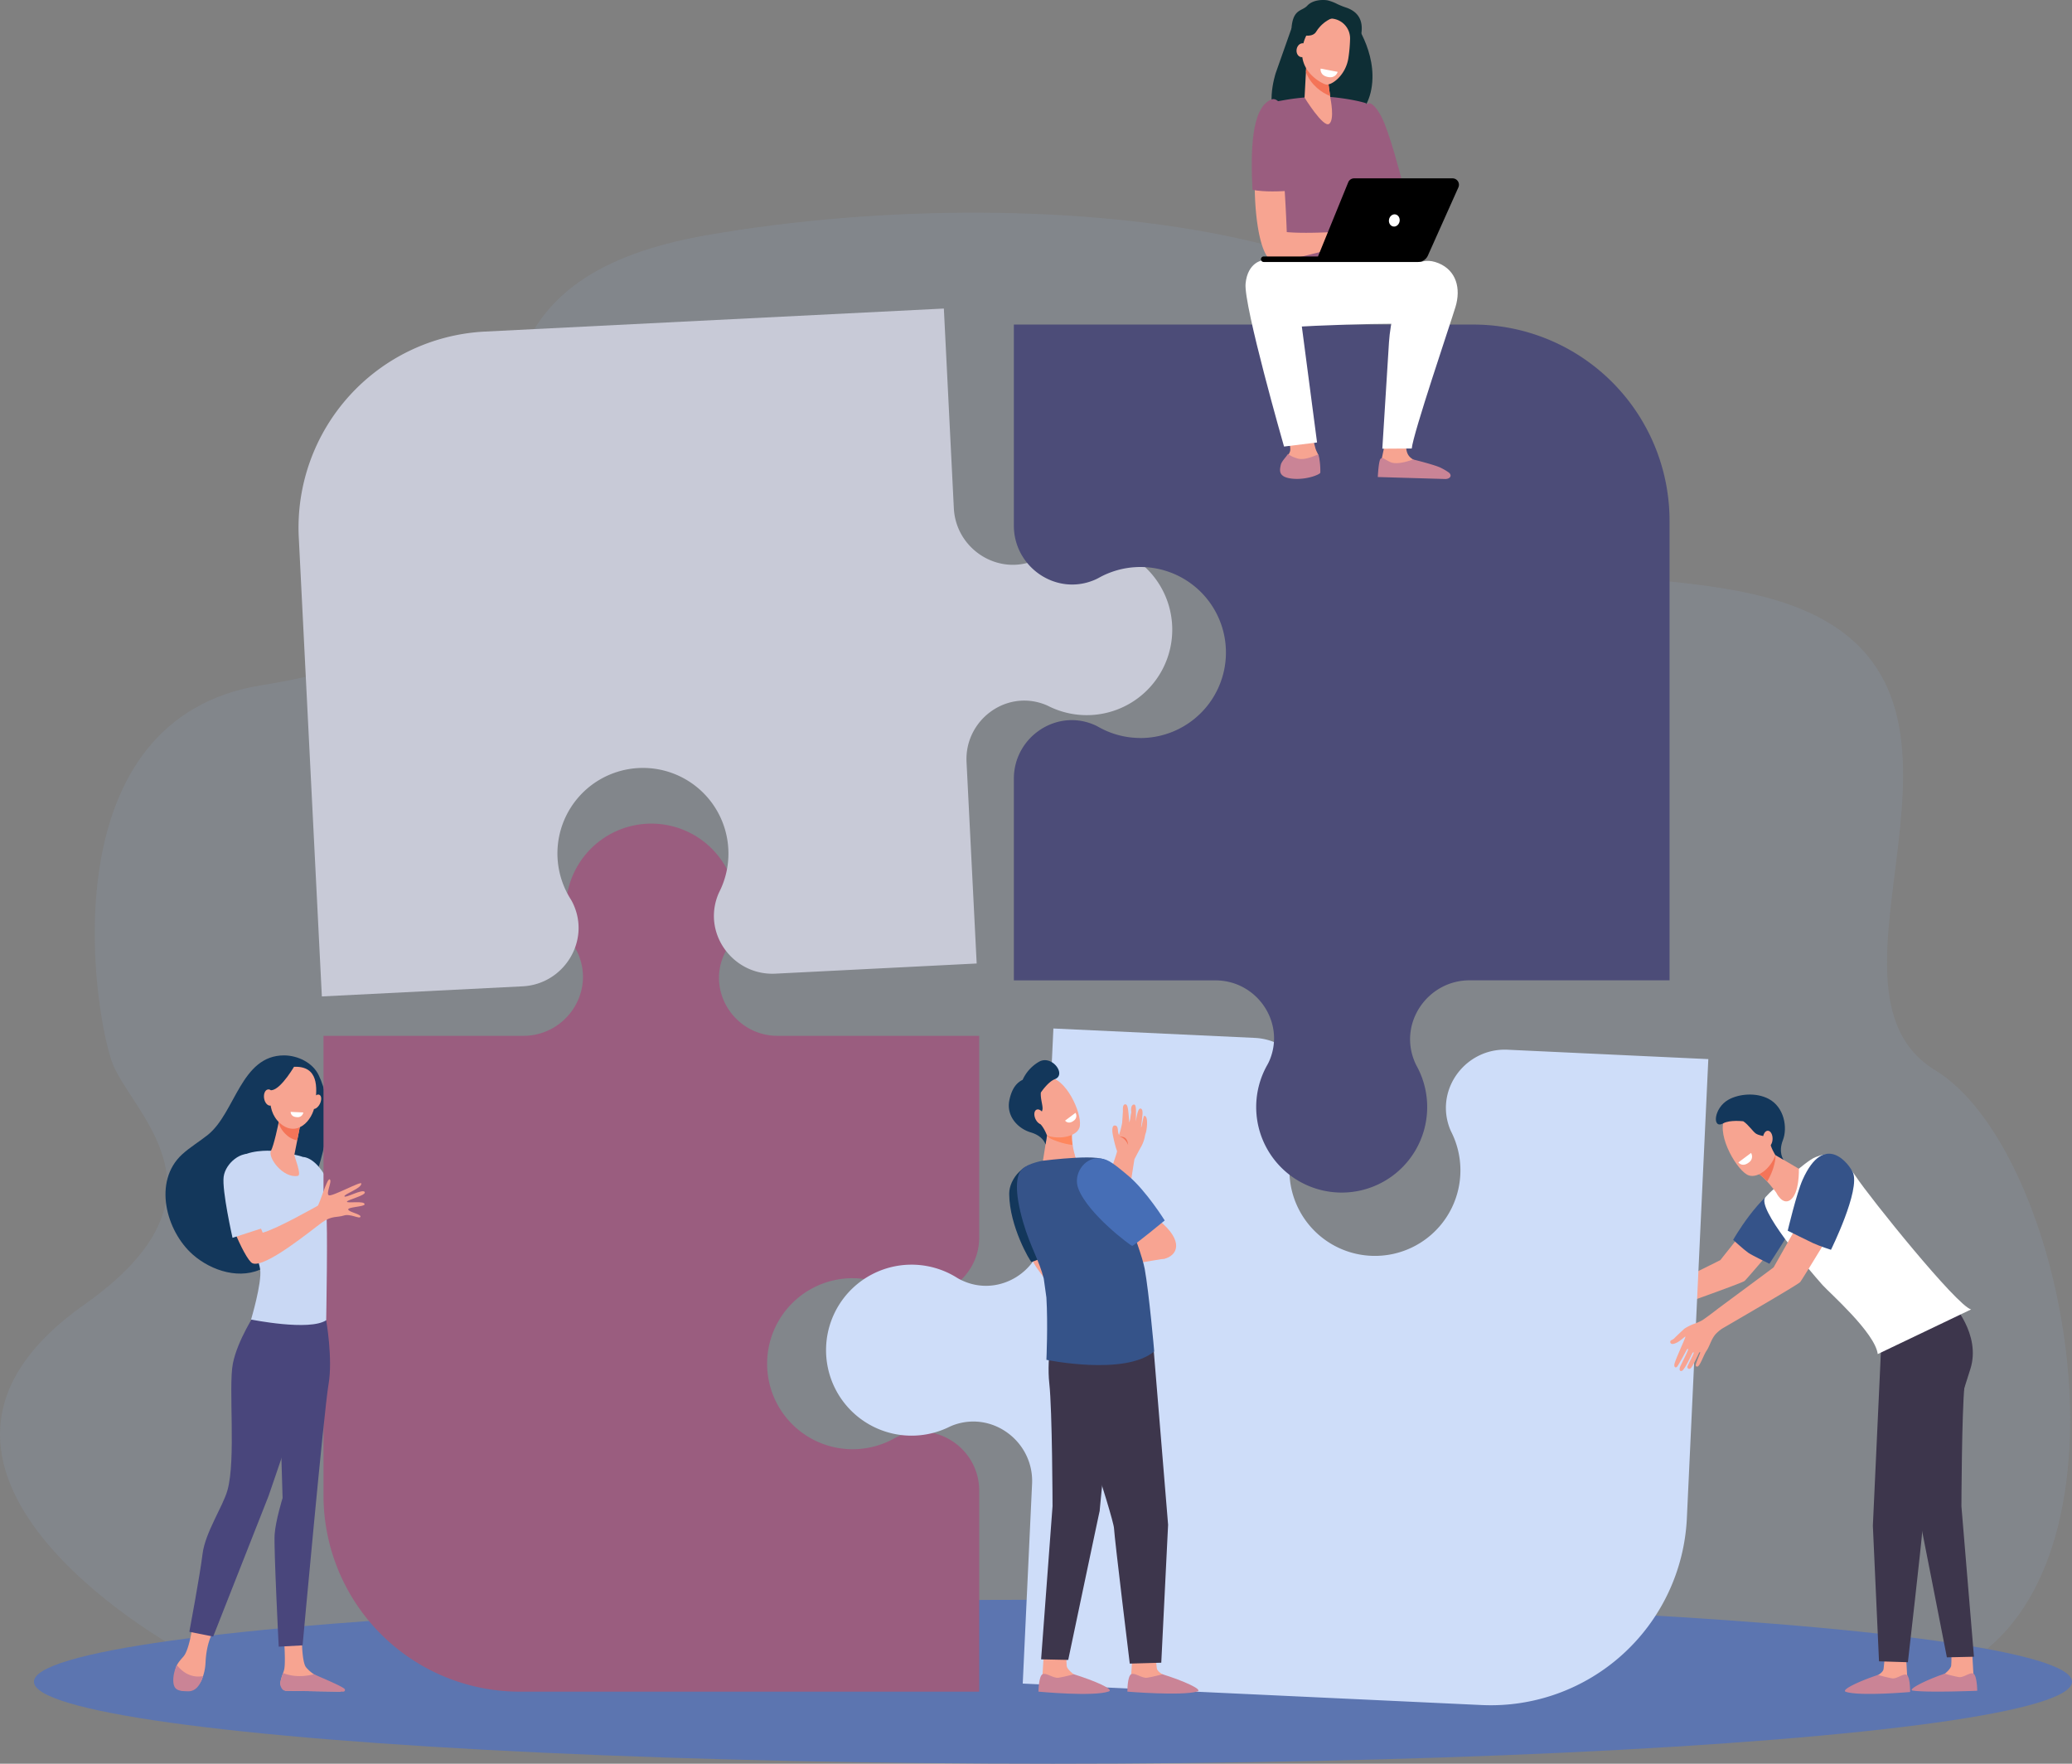 <svg xmlns="http://www.w3.org/2000/svg" viewBox="0 0 1578.38 1343.29"><rect x="0" y="0" width="1578.38" height="1343.29" fill="#808080" stroke="none"/><defs><style>.cls-1{fill:#9bc1f9;opacity:0.1;}.cls-2{fill:#5c75b0;}.cls-3{fill:#0e2e35;}.cls-4{fill:#f8a492;}.cls-5{fill:#355389;}.cls-6{fill:#fe875e;}.cls-7{fill:#13375b;}.cls-8{fill:#c9d8f4;}.cls-9{fill:#f48c7f;}.cls-10{fill:#9a5d7f;}.cls-11{fill:#ceddf9;}.cls-12{fill:#c8cad7;}.cls-13{fill:#4c4c78;}.cls-14{fill:#f7a491;}.cls-15{fill:#49467c;}.cls-16{fill:#f47458;}.cls-17{fill:#ca8496;}.cls-18{fill:#fff;}.cls-19{fill:#3d364c;}.cls-20{fill:#466eb6;}</style></defs><g id="Capa_2" data-name="Capa 2"><g id="Capa_1-2" data-name="Capa 1"><path class="cls-1" d="M135.14,1255.53h1379c114.3-95.35,55.48-382.26-40-440.43-102.77-62.61,60.43-279.13-97.89-349.41-103.36-45.89-267.76,4.12-245.64-118.65,30.66-170.24-327.75-213.86-591.8-168-285.47,49.61-24.78,293.55-338.71,342.69C38.71,547,69.91,763.25,85,807.93c13.11,38.92,99.84,100.64-20.7,185.64C-112.49,1118.22,131,1253.24,135.14,1255.53Z"/><ellipse class="cls-2" cx="802.11" cy="1280.85" rx="776.27" ry="62.44"/><path class="cls-3" d="M983.83,21.56l-12,34s-10.28,30.91,6,39.12,35.4,2.88,35.4,2.88,26.21-1.32,31.42-29.68S1030,14.09,1030,14.09Z"/><path class="cls-4" d="M1238.33,987.53c8.34,1.35,7.85,2.71,8.92,2.85,1.27.17,16.33-7.39,16.33-7.39s44.54-22,46.9-23.25l32.14-40.44,24.77,11.42s-36.15,43-38.43,44.89-66.15,24.29-71.7,26.45c0,0-5.6,5.11-9.22,8.21s-8.47,4.31-9.62,5a40.15,40.15,0,0,1-9.82,3.45c-4.86,1.06-.81-2.25-.81-2.25s8.61-3.63,8.19-4.29-4.91,1.77-10.28,3c-1.38.32-2.74.63-4,.9-3.29.71-4.74-1.17-1.43-2.49a32.86,32.86,0,0,1,4.61-1.49,26.26,26.26,0,0,0,4.23-1.66,34.28,34.28,0,0,0,4.35-1.75c-.13-.11.23-.68-1.25-.39-1.77.35-5.36,1.94-8,2.25-1.51.17-4.63.72-4.63.72s-5.53.53-5.57-.25c-.08-1.69,3.32-2.63,5.41-2.59a21.91,21.91,0,0,1,4.62-1.16s6.41-2.53,6-3.48c-.15-.37-4,.21-8.15.49-4.35.3-7.5.3-7.73-.55-.37-1.33,3.09-1.84,3.09-1.84s3.06-.44,4.06-.67c1.17-.27,4.61-1.35,4.61-1.35s11.79-4.33,11.36-5.2-2.37-2.69-3.2-2.68-2.32.83-3.15.84-2.62-.16-2.74-1.21,4.49-3.21,4.49-3.21A13.07,13.07,0,0,1,1238.33,987.53Z"/><path class="cls-5" d="M1320.25,944.34s8,7.29,11.36,9.69c2.77,2,16.28,8.5,16.28,8.5s13.45-20.59,19.33-30.91c7.13-12.52,12.06-31.15,10.38-31.65-4.73-1.42-11.24-2.29-17.25.47C1339.55,910,1320.25,944.34,1320.25,944.34Z"/><path class="cls-6" d="M1246.12,998.28c-3.57.57-7.22-.11-8.8-3.38C1237,998.78,1242.84,1000.7,1246.12,998.28Z"/><path class="cls-7" d="M249.37,853.88c.5-12-1.26-23.83-6.6-35-4.6-9.6-16-15-26.33-15.06-32.93-.05-37.12,43.64-58.07,60.49-6.41,5.15-13.57,9.35-19.63,14.9-22.37,20.5-12.29,58.46,8.25,76.44,14.26,12.47,36.67,19.56,54.24,9.81,9.18-5.09,16.14-13.56,21.1-22.83,7-13.15,11.58-28.34,16.59-42.36C244.25,885.35,248.71,869.81,249.37,853.88Z"/><path class="cls-8" d="M254.75,911.93c-10.28-31.19-23.86-30.71-23.86-30.71l11,66.43c6.35-1.73,14.62-5.6,21-7.39A286.4,286.4,0,0,0,254.75,911.93Z"/><path class="cls-9" d="M306.72,1018.33l-37.59-28.68s-3.79-26.76-8.85-50.5c-6.34,1.79-12.07,6.77-18.42,8.5l9.56,53.17,49.28,25.43,13.92,17.88,3.16-18.36Z"/><path class="cls-10" d="M649.44,973.53a64.8,64.8,0,0,1,32.1,8.46,34.07,34.07,0,0,0,3.88,1.87c28.89,11.87,60.5-10.11,60.5-41.34V788.92H592.32c-31.24,0-53.21-31.62-41.35-60.51a33.25,33.25,0,0,1,1.88-3.88,65.13,65.13,0,1,0-113.79-.81,35.19,35.19,0,0,1,1.84,3.95c11.77,29.36-10.55,61.25-42.19,61.25H246.43v350a149.49,149.49,0,0,0,149.49,149.5h350v-153.1c0-31.38-31.71-53.5-60.79-41.67a35.05,35.05,0,0,0-3.89,1.86,65.13,65.13,0,1,1-31.8-122Z"/><path class="cls-11" d="M982.35,888.33a64.81,64.81,0,0,1,9.95-31.67,34.72,34.72,0,0,0,2.05-3.79c13.2-28.3-7.28-60.91-38.47-62.37l-153.44-7.17-7.17,153.44c-1.46,31.19-34.07,51.67-62.37,38.47a33.82,33.82,0,0,1-3.79-2A65.12,65.12,0,1,0,723,1086.82a35.3,35.3,0,0,1,4-1.67c29.88-10.38,60.68,13.41,59.2,45l-7.11,152.11,349.62,16.35A149.5,149.5,0,0,0,1285,1156.27l16.34-349.62-152.92-7.15c-31.35-1.46-54.92,29.19-44.47,58.78a34.47,34.47,0,0,0,1.68,4,65.13,65.13,0,1,1-123.32,26.07Z"/><path class="cls-12" d="M554.81,646.74A64.82,64.82,0,0,1,548,679.22a34.29,34.29,0,0,0-1.67,4c-10.4,29.45,13.13,59.92,44.33,58.35L744,733.83l-7.72-153.41c-1.56-31.2,28.91-54.73,58.36-44.33a34.13,34.13,0,0,1,4,1.67,65.13,65.13,0,1,0-4.9-113.69,34.93,34.93,0,0,1-3.85,2.05c-28.74,13.23-61.7-7.47-63.29-39.06L719,235,369.4,252.54A149.5,149.5,0,0,0,227.6,409.36l17.58,349.55,152.9-7.69c31.34-1.57,51.84-34.36,38.56-62.8a33.25,33.25,0,0,0-2.05-3.8,65.13,65.13,0,1,1,120.22-37.88Z"/><path class="cls-13" d="M868.8,562.07a64.8,64.8,0,0,1-32.1-8.46,34.07,34.07,0,0,0-3.88-1.87c-28.89-11.86-60.5,10.11-60.5,41.34V746.69h153.6c31.23,0,53.21,31.61,41.35,60.5a32.49,32.49,0,0,1-1.88,3.88,65.13,65.13,0,1,0,113.79.81,35.19,35.19,0,0,1-1.84-4c-11.77-29.36,10.55-61.24,42.19-61.24h152.28v-350A149.49,149.49,0,0,0,1122.32,247.2h-350V400.29c0,31.39,31.71,53.5,60.78,41.67a34.37,34.37,0,0,0,3.9-1.85,65.13,65.13,0,1,1,31.8,122Z"/><path class="cls-14" d="M146.45,1239.84s-2.32,16.13-6.31,21.33c-1.34,1.75-3.78,4-5.39,7.11-2.5,4.92-1.12,12.23.73,16.26.94,2.07-.07,2.06,2.09,2.73a13.23,13.23,0,0,0,15.89-7.48,38,38,0,0,0,3.12-13.74c.68-14.64,5.22-22.09,5.22-22.09Z"/><path class="cls-14" d="M216.27,1247.22s1.43,18.18.27,24.09c-.62,3.16-4.09,9.68-2.5,12.65s3.41,3.73,3.41,3.73l41.21.66c2.24,0,.76-1.41-1.05-2.74-3-2.19-5.35-3.63-14.82-8.22-.61-.3-2.86-1.73-3.67-2.23a28.31,28.31,0,0,1-5.9-5.21c-3-3.31-3.22-19.32-3.22-19.32Z"/><path class="cls-15" d="M248.48,1005.51s5.19,29.52,1.78,48.88-19.76,198.76-19.76,198.76l-18.18,1s-3.8-74.94-3.12-85.36,6.07-27.87,6.07-27.87l-1.81-60.51L236.4,1001Z"/><path class="cls-15" d="M195.06,999.3s-14.31,21.59-17.71,39.45,2.5,72.78-4.06,96.19c-3.55,12.68-17,32.25-19,48.63s-10.06,59.27-10.06,59.27l18.16,3.61,42.22-107.14,33.12-96.84,8.48-49.87Z"/><path class="cls-8" d="M206.65,876.47s-19-1.21-26.45,7,16.63,73,18,83.39-6.95,38.14-6.95,38.14,44.51,9,57.23.54c0,0,1.36-75,0-82.39S235.76,885.4,233,882.42,206.65,876.47,206.65,876.47Z"/><path class="cls-14" d="M213,851.09s-.1.56-.28,1.51c-.84,4.57-4.1,19.71-6.29,23.88-2.66,5,9.09,21.08,20.4,19.12,3.36-.59-2.85-14.75-2.55-16.25.57-2.87,1.35-6.79,2.14-10.81.45-2.26.9-4.56,1.32-6.72l2.2-11.15Z"/><path class="cls-16" d="M212.68,852.6c.18-1,.28-1.51.28-1.51l16.94-.42-2.2,11.15c-.42,2.15-.87,4.43-1.31,6.69a15.84,15.84,0,0,1-8.09-4.07,21.39,21.39,0,0,1-6.13-9.13C212.38,854.23,212.55,853.31,212.68,852.6Z"/><path class="cls-14" d="M224.36,812.49s-8-.93-13,5.56-10.4,26.56,2,37.47S238.13,854.08,240,841,242.48,812,224.36,812.49Z"/><path class="cls-14" d="M243.63,840.79c-1.49,2.89-4,4.5-5.57,3.58s-1.67-4-.19-6.9,4-4.49,5.57-3.57S245.11,837.9,243.63,840.79Z"/><path class="cls-7" d="M225.25,810.34s-10.67,19.09-18.3,20-8.63,11-8.63,11S201,818,208.6,813.46,225.25,810.34,225.25,810.34Z"/><path class="cls-17" d="M154.7,1276.57c-9.91,1.81-16.49-4-19.92-8.34-2.52,4.92-3.74,12.27-1.89,16.31,1.63,3.56,6.39,3.46,10.14,3.6,4,.15,7-2.06,9-5.52A33.56,33.56,0,0,0,154.7,1276.57Z"/><path class="cls-17" d="M239.11,1275.16c-10.9,2.8-19,.9-23.46-.92-1.16,3.3-2.7,7.44-1.89,9.83,1,2.92,2.43,3.58,3.69,3.62,10,.26,36.46.62,44.05.72a1.25,1.25,0,0,0,1-2.05C260.58,1284.11,239.92,1275.66,239.11,1275.16Z"/><path class="cls-14" d="M209,835.1c.62,3.39-.63,6.5-2.79,6.94s-4.41-1.94-5-5.33.62-6.49,2.79-6.94S208.33,831.71,209,835.1Z"/><path class="cls-18" d="M221.42,846.84l9.63.44a4.22,4.22,0,0,1-4.63,3.58C221.25,850.77,221.42,846.84,221.42,846.84Z"/><path class="cls-10" d="M1043,78.62c1.2,0,4.48,1.15,9.29,10.24,6.14,11.6,15.11,46.65,15.11,46.65l-26.78,10-3.44-7.31-5.67-56.32S1042.62,78.61,1043,78.62Z"/><path class="cls-10" d="M1007.55,73.57c7.66,0,24.32,2.25,33.12,5.06,0,0,8.75,55.53-3.53,97.73-2.75,9.44,2.27,39.16,2.27,39.16l-79.36-1.05S980.14,142.64,976.6,131s-12-52-12-52-1.74-.09,15.54-3.07A179,179,0,0,1,1007.55,73.57Z"/><path class="cls-14" d="M998.3,318.59s1.76,20.27,5,25.88-.17,15.15-.34,16.46-6.8,3.18-17.33,2.06-10.37-3.56-9.52-7.49,6.46-9,6.8-12.72-3.23-17.21-3.23-17.21Z"/><path class="cls-18" d="M1030.46,198.79s54.78-3,67,4.37-8.69,43.77-8.69,43.77-38.12-1.76-112.78,2.55c-17.69,1-19.21-46.1-15.9-50S1030.46,198.79,1030.46,198.79Z"/><path class="cls-17" d="M984.3,364.56c-10.84-1.16-9.5-6.49-8.63-10.53.55-2.53,3.66-5.52,5.52-8.34,1,.77,2.54,2.13,7.26,3.52,4.89,1.45,11.59-1.41,15.86-3.2a52.31,52.31,0,0,1,1.46,14C1005.59,361.35,995.15,365.71,984.3,364.56Z"/><path class="cls-18" d="M990.29,238c2.19,16.57,13,99,13,99l-25.15,3.11S947.25,232.5,948.84,216,962,198.19,962,198.19,984.5,194.14,990.29,238Z"/><path class="cls-14" d="M968.17,85.17c7.42-2.78,11.05,64.08,12.05,91.59,13.14,1.27,36,0,41.75-.41,2.68-.21,8.86-2.47,11.53-2.82a26.82,26.82,0,0,1,6.56-.31c.49.09,14.19,5.69,15.36,6.91,1.45,1.53,5.38,5.37,4.72,7s-7.56-4.63-7.56-4.63l-3.37-1.89c4.2,4.1,12.19,9.49,11,11.46s-8.34-3.56-13.48-7.29c4.41,4,9.89,11.11,8.63,12.22s-7.37-7.25-14-9.63c-2.47-.88-4.93,1.56-6.87,1.85-1.43.22-3.63.68-5,.28l-7.21-2c-2.46.22-2.52,1.67-5,2.2-2.88.62-7.6,1.26-11.27,2.16-21.12,5.16-28.17,7.55-34.63,7.55C951.77,199.39,950.63,91.75,968.17,85.17Z"/><path class="cls-10" d="M954.09,144.56c-1.39-28.18-1.19-62.93,14.61-68.85,6.24-2.34,17.23,11.72,15.25,69.43C975.52,145.83,963.13,146.39,954.09,144.56Z"/><path class="cls-14" d="M1071.83,335.92s-2.19,7,1.74,11.69,20.25,9.22,22.4,11.74a7.07,7.07,0,0,1,2,4.66l-45.82-1.26.5-13.84,2.11-9.94Z"/><path class="cls-17" d="M1076.42,349.93s-11.77,4.76-17.46,1.94-5.52-3.6-7.16-2.55-2.24,14-2.24,14l51.53,1.51c3.58-.08,5.39-2.72,2.48-5a42,42,0,0,0-5.62-3.34C1093.92,354.23,1076.42,349.93,1076.42,349.93Z"/><path class="cls-18" d="M1070.1,211.78c3.54-7.46,11.59-17.16,25.76-11.32,13.52,5.58,17.15,19.28,12.88,33.3s-32.33,96.49-33.31,107.83l-22.42.15s4.07-65.29,5.07-81.08C1059.05,245.48,1064,224.67,1070.1,211.78Z"/><path d="M1106.49,135.83h-74.93a4.87,4.87,0,0,0-4.52,3L1004,195.33H962.66a2.1,2.1,0,0,0-2.1,2.1h0a2.1,2.1,0,0,0,2.1,2.1h117.57a8.2,8.2,0,0,0,7.48-4.87l23.23-51.92A4.89,4.89,0,0,0,1106.49,135.83Z"/><path class="cls-18" d="M1066.14,168.71c-.5,2.53-2.71,4.23-4.92,3.78s-3.6-2.86-3.09-5.39,2.71-4.23,4.92-3.79S1066.65,166.17,1066.14,168.71Z"/><path class="cls-3" d="M1025.36,5.74a58.34,58.34,0,0,1-6.63-2.65,33.48,33.48,0,0,0-7.56-2.85C1007-.4,999.81,0,995.84,4.33c-4.94,5.36-13.73,1-12,29.05,2,31.78,19.68,28.29,20.11,27.76s15.76-20.34,15.76-20.34,5.36,11.73,5.36,11.3S1052.49,14.88,1025.36,5.74Z"/><path class="cls-14" d="M1011.94,63.48l1.53,11.36s3.42,16.36-1,19.52-18.7-20-18.7-20L995.3,45.6Z"/><path class="cls-16" d="M994.81,54.92c3.64,9.82,12.29,15.85,18.43,18.19l-1.3-9.63L995.3,45.6Z"/><path class="cls-14" d="M1011,14.28a15.14,15.14,0,0,1,17.44,15.31,113.49,113.49,0,0,1-1.28,14.57c-2,13.11-12.48,20.79-16.88,20.25-2.33-.28-20.8-9-18.18-27.62C993.76,25.27,1001.26,15.86,1011,14.28Z"/><path class="cls-14" d="M996.25,39c-.5,2.89-2.81,4.89-5.16,4.48s-3.85-3.08-3.35-6,2.81-4.89,5.16-4.48S996.75,36.13,996.25,39Z"/><path class="cls-3" d="M992.9,26.84s7.15,1.78,9.8-2.82,12.14-14.53,24.21-10.41-10.62-10-11.58-10l-12.55-.08s-8.92,7.34-9.25,8.15-2.89,9.6-2.89,9.6Z"/><path class="cls-18" d="M1006,52.24l13,2.49s-1.24,4.9-7,4C1005,57.57,1006,52.24,1006,52.24Z"/><path class="cls-4" d="M785.87,958.17a13.68,13.68,0,0,0,1.42,3.43c4.08,7.43,13.55,18,13.55,18l7.32-16.5s-1.19-5.19-3.26-12.59C797.82,952.39,791.09,953.45,785.87,958.17Z"/><path class="cls-7" d="M827.86,943.85S787,961.44,785.69,961.11c-.85-.22-16.75-26.84-16.92-51.87-.08-11.56,11.93-25.47,25.33-22.72,6.74,1.38,6.64,3.26,16.61,17.76S827.86,943.85,827.86,943.85Z"/><path class="cls-14" d="M862.73,1259.22s-1,16-1,16.07c-.35,2-1.75,7.07-1.75,8.92,0,7,33-5.9,25.62-9-.67-.28-4.18-2.39-4.4-4.76-.34-3.65-1.2-11-1.2-11Z"/><path class="cls-17" d="M885.54,1275.16s-7.75,2.13-11.73,2.66-9.2-4-12-2.74c-3.09,1.34-3,13.32-3,13.32s41.58,3.41,53.27-.12C916.74,1286.89,901.39,1280.12,885.54,1275.16Z"/><path class="cls-14" d="M795.16,1259.22s-1,16-1,16.07c-.36,2-1.76,7.07-1.76,8.92,0,7,33-5.9,25.63-9-.67-.28-5.23-4-5.45-6.33-.34-3.65-.16-9.46-.16-9.46Z"/><path class="cls-17" d="M818,1275.16s-7.75,2.13-11.72,2.66-9.21-4-12-2.74c-3.09,1.34-3.22,13.32-3.22,13.32s41.78,4,53.53-.12C849.1,1286.69,833.83,1280.12,818,1275.16Z"/><path class="cls-14" d="M805.26,967.06l29.09-40.76c.12-.35.38-1.08.79-2.2,1.46-4,4.51-12.46,7.17-20.83l0-.09c.83-2.92,2.6-8,4.31-13,1.9-5.49,4.26-12.3,4.34-13.46-.07-.2-.21-.56-.39-1a93.69,93.69,0,0,1-3-12.23c-.32-1.83-.65-6.27,1.52-6.27,3.41,0,1.79,4.44,3.36,7.2a70,70,0,0,0,2.37-9.23l.57-8.66c.11-.66-.59-5.44,1.81-5.44h.11c2.15.15,2.1,5.24,3,13.83.28-1,.56-2.18.77-3.28a32.38,32.38,0,0,1,.73-4.53c-.43-2.4-.18-6.18,2.37-5.82,1.28.18,1.17,5.45,1.17,5.45,0,.72-.08,6.3-.05,7.4.27-1.87,1.29-9.85,3.29-9.85,1.66,0,1.79,2.15,1.76,3.85,0,1-1.07,9.64-1.12,10.65.78-1.31,1.7-8.93,2.48-8.93,3.23,0,2.06,10.83.88,13.65a11.82,11.82,0,0,0-.37,1.51,26.63,26.63,0,0,1-2.78,8.06c-2,3.47-4.83,9-5.26,9.85-.31,1.72-1.28,7.93-2.51,15.74-.52,3.34-1.1,7-1.7,10.8h0c-.11.82-.71,3.44-3,13.23-3.15,13.41-3.48,14-3.62,14.23-1.37,2.42-32.73,45-34.07,46.83l-.78,1.07Z"/><path class="cls-16" d="M859.36,872s-2.36-6-6.56-6a4.81,4.81,0,0,1,4.36.75C859.18,868.3,859.36,872,859.36,872Z"/><path class="cls-14" d="M798.23,860.34,794.48,884s14.27,11.45,22.59,9c7-2,2.19-11.15,2.19-11.15s-3.71-12.65-2.57-19.27S798.23,860.34,798.23,860.34Z"/><path class="cls-6" d="M800.92,867.5a58.16,58.16,0,0,0,16.15,4.56,31.19,31.19,0,0,1-.38-9.41c.52-3.06-3.37-3.79-7.71-3.68-5.69.49-10.75,1.37-10.75,1.37l-.72,4.56A11.68,11.68,0,0,0,800.92,867.5Z"/><path class="cls-14" d="M780.22,833c-.59,0,5.64,26.45,15.28,31s24,2.17,26.72-4.95c3-7.88-7.9-34.87-21.46-38.3S780.22,833,780.22,833Z"/><path class="cls-7" d="M791.38,808.72A30.41,30.41,0,0,0,779,822.44c-3.61,1.72-8,5.43-10.08,15.42-2.58,12.29,6.59,21.77,16.32,24.62s11.23,9.28,11.23,9.28l1.11-6.92s-2.17-6-5.42-9.06,1.54-7.41,2-11c.33-2.77-1.71-8.13-1.27-12.67,0,0,5.41-8.19,10.74-10.21C812.62,818.45,801.26,803,791.38,808.72Z"/><path class="cls-14" d="M795.47,849.38c1.26,3.06.75,6.09-1.15,6.78s-4.45-1.23-5.71-4.29-.74-6.09,1.15-6.78S794.21,846.33,795.47,849.38Z"/><path class="cls-4" d="M831.38,967.71l56.12-9.15s-6.39-16.07-8.67-16.07S836.4,960,836.4,960l-3.19,6.41Z"/><path class="cls-19" d="M802.64,1006.18s-5.6,27.06-3.31,47.58,2.46,93.41,2.46,93.41l-8.71,116.63,20.65.44s24.5-116.56,24-113.57,8.21-82.08,8.21-82.08l-29.2-65Z"/><path class="cls-19" d="M808.12,1004.9s-3.65,24.37.91,35.05,39.13,115.55,39.59,124.1,12,103,12,103l24-.68,5.2-105.06-10.88-132-10.56-33.39Z"/><path class="cls-14" d="M794.48,884s5.93,3.88,11.45,3.43,13.33-5.54,13.33-5.54l-1.08-3.68s-14.29-2.08-14.65-1.86S794.48,884,794.48,884Z"/><path class="cls-4" d="M857.61,941.7s21.22,20,30.8,16.61,13.55-15.11-9.83-32.22C857.66,910.79,857.61,941.7,857.61,941.7Z"/><path class="cls-5" d="M872,966.43c-3.16-17.16-26-70.54-27.83-80.37-.89-4.78-13.22-4.88-25-4.26-12.4.66-24.72,2.23-24.72,2.23s-11,1.8-15.8,6.33-6.12,17,.83,40.8c5.48,18.76,12.27,29.05,15.63,42.72.68,4.58,1.27,9.1,2,14.38,1.24,20.43,0,47.42,0,47.42s59.76,12.4,82.12-6.41C879.29,1029.27,875.22,984,872,966.43Z"/><path class="cls-20" d="M887.23,929.54s-23.46,19.36-24.82,19.36c-.88,0-33.47-24-41-43.66-4.16-10.89,4.56-23.07,14.53-23,6.9,0,10,1.81,23.66,13.35S887.23,929.54,887.23,929.54Z"/><path class="cls-14" d="M1451.88,1259.88s.89,15.76.9,15.79c.32,2,1.61,6.94,1.61,8.76,0,6.84-30.32-5.8-23.52-8.83.61-.27,3.83-2.34,4-4.67.31-3.58,1.1-10.83,1.1-10.83Z"/><path class="cls-17" d="M1430.58,1275.67a108.05,108.05,0,0,0,10.76,2.61c3.65.53,8.45-3.87,11-2.69,2.84,1.31,2.73,13.09,2.73,13.09s-38.17,3.35-48.91-.12C1401.94,1287.19,1416,1280.54,1430.58,1275.67Z"/><path class="cls-14" d="M1502.37,1259.06s.89,15.76.9,15.79c.32,2,1.61,7,1.61,8.77,0,6.83-30.32-5.81-23.52-8.83.61-.28,4.79-3.9,5-6.23.31-3.58.15-9.28.15-9.28Z"/><path class="cls-17" d="M1481.43,1274.72a108.49,108.49,0,0,0,10.77,2.61c3.64.53,8.45-3.87,11-2.69,2.84,1.31,3,13.09,3,13.09s-37.9,1.56-49.13-.12C1452.63,1287,1466.88,1279.59,1481.43,1274.72Z"/><path class="cls-19" d="M1493.49,1008.75s5.11,26.59,3,46.75-2.34,91.77-2.34,91.77l9.55,114.55-20.63.46s-22.37-114.54-22-111.6-7.46-80.65-7.46-80.65l26.86-63.81Z"/><path class="cls-19" d="M1486.32,991.58s23.25,24.54,14.57,51.31c-3.49,10.75-36,113.48-36.45,121.88S1453.37,1266,1453.37,1266l-22-.69-4.68-103.22,6.43-139.08,13.41-23.44Z"/><path class="cls-18" d="M1344.87,911.76c7.62-8.51,24.21-20.61,24.21-20.61s9.88-8.44,13.91-9.83c5.93-2.05,16.09-7.5,30.78,14.77,10.51,15.93,76.85,98.43,87.74,101.21l-71.11,34c-2-16.25-37.1-46.95-42.15-52.68C1376.94,965.84,1337.65,919.81,1344.87,911.76Z"/><path class="cls-14" d="M1348.18,877.19l22.16,13s.62,18.91-6.62,23.82c-6.08,4.12-10.7-5.77-10.7-5.77s-8.24-11.42-14.5-15S1348.18,877.19,1348.18,877.19Z"/><path class="cls-16" d="M1351.9,885.51a46.23,46.23,0,0,1-5.75,14.35,35.83,35.83,0,0,0-7.63-6.62c-2.89-1.64-1-5.19,1.77-8.53,4-4.14,7.89-7.52,7.89-7.52l4.26,2.49A19.58,19.58,0,0,1,1351.9,885.51Z"/><path class="cls-14" d="M1336.65,844.69c.37-.46,18.58,22.2,16.33,32.84s-13.25,20.33-20.9,17.66c-8.47-3-24.2-29.63-18.56-42.59S1336.65,844.69,1336.65,844.69Z"/><path class="cls-7" d="M1316.71,837.54c7.93-4.42,20.88-5.69,30.56-.62,11.89,6.23,14.6,21.9,10.88,31.46s.54,15,.54,15l-6.31-3.69s-3.69-5.75-4.17-10.33-7.17-3.78-10.43-5.86c-2.52-1.6-5.73-6.8-9.8-9.5,0,0-10.24-1.26-15.28,1.57C1304.11,860.35,1305.34,843.86,1316.71,837.54Z"/><path class="cls-14" d="M1342.89,867.28c-.05,3.4,1.55,6.19,3.59,6.22s3.75-2.69,3.81-6.1-1.55-6.18-3.59-6.21S1343,863.88,1342.89,867.28Z"/><path class="cls-18" d="M1324.24,885.33l9.64-7.21a5.33,5.33,0,0,1-1.59,7.19C1327.23,889.33,1324.24,885.33,1324.24,885.33Z"/><path class="cls-4" d="M1300,1028.74c2.42-3.53,3.47-8.62,6.81-12.51a29.87,29.87,0,0,1,4.94-4.24c16.06-9.39,57.9-33.62,59.53-35.5,1.93-2.23,30.49-49.68,30.49-49.68L1376.15,921l-25.07,44.26c-2.09,1.66-41.88,31.07-41.88,31.07s-7.91,6.18-12.24,9.08a34.2,34.2,0,0,1-6.15,2.74,39.08,39.08,0,0,0-7.69,3.82c-1,.92-3.13,2.89-4.38,4.09s-2.75,2.55-3.33,3.27a8.74,8.74,0,0,1-2.26,1.43,1.48,1.48,0,0,0,.25,2.75c1.21.34,2.86-.42,3.88-.9,2.88-1.35,6.4-5,6.59-4.56s-3.39,8.28-3.74,9.2-4.46,10-4.67,12.08,1,2.5,1.93,1.76,7.38-12.82,7.38-12.82.85-1.56,1.18-.67-5.64,12-6.23,13.78-.12,3.31,1.56,2.67c2-.77,7.69-13,7.69-13s.74-1.52,1.24-1-4.74,9.87-4.79,10.94a1.4,1.4,0,0,0,2.32,1.24c1.66-1.06,6.61-12,6.61-12s.61-.73.8-.22-3.7,8.79-3.41,10a1,1,0,0,0,1.16.81C1294.94,1040.84,1297.61,1032.26,1300,1028.74Z"/><path class="cls-5" d="M1394.77,951.88s-8.35-2.66-13.71-5.11c-3.59-1.65-19.24-9.44-19.24-9.44s6.75-28.46,11.31-38.7c16.74-37.56,35.77-11.65,38.35-5.62C1417.25,906.52,1394.77,951.88,1394.77,951.88Z"/><path class="cls-18" d="M811.34,853.52l7.94-5.95A4.39,4.39,0,0,1,818,853.5C813.8,856.82,811.34,853.52,811.34,853.52Z"/><path class="cls-14" d="M274.58,926.74c.68-2-8.81-3.52-9.32-5.5s12-2.12,12.43-3.86c.82-3.19-13.68-.67-13.4-2.16s15.12-4.83,13.52-7.4-15,5.07-15.43,3.33,13.12-6,12.87-9.78c-.13-2-22.19,10.16-24.74,9s2.75-10.69.71-12.11-7.88,19.47-9.29,20.17-31.21,17.7-41.81,20.41c-1.29-3.56-4.07-8.35-5.21-11.71-5.95,4.24-10.37,6.36-16.51,10.22,4.45,11.15,10.78,23.36,13.88,24.76,9.44,4.27,45.94-26,53.23-31.19s11.46-3.5,16.39-5.14S273.89,928.69,274.58,926.74Z"/><path class="cls-8" d="M177.13,942.76s-8.17-36.08-6.75-46.55,13.85-20.22,22.47-16.6,12.53,54,12.53,54Z"/></g></g></svg>